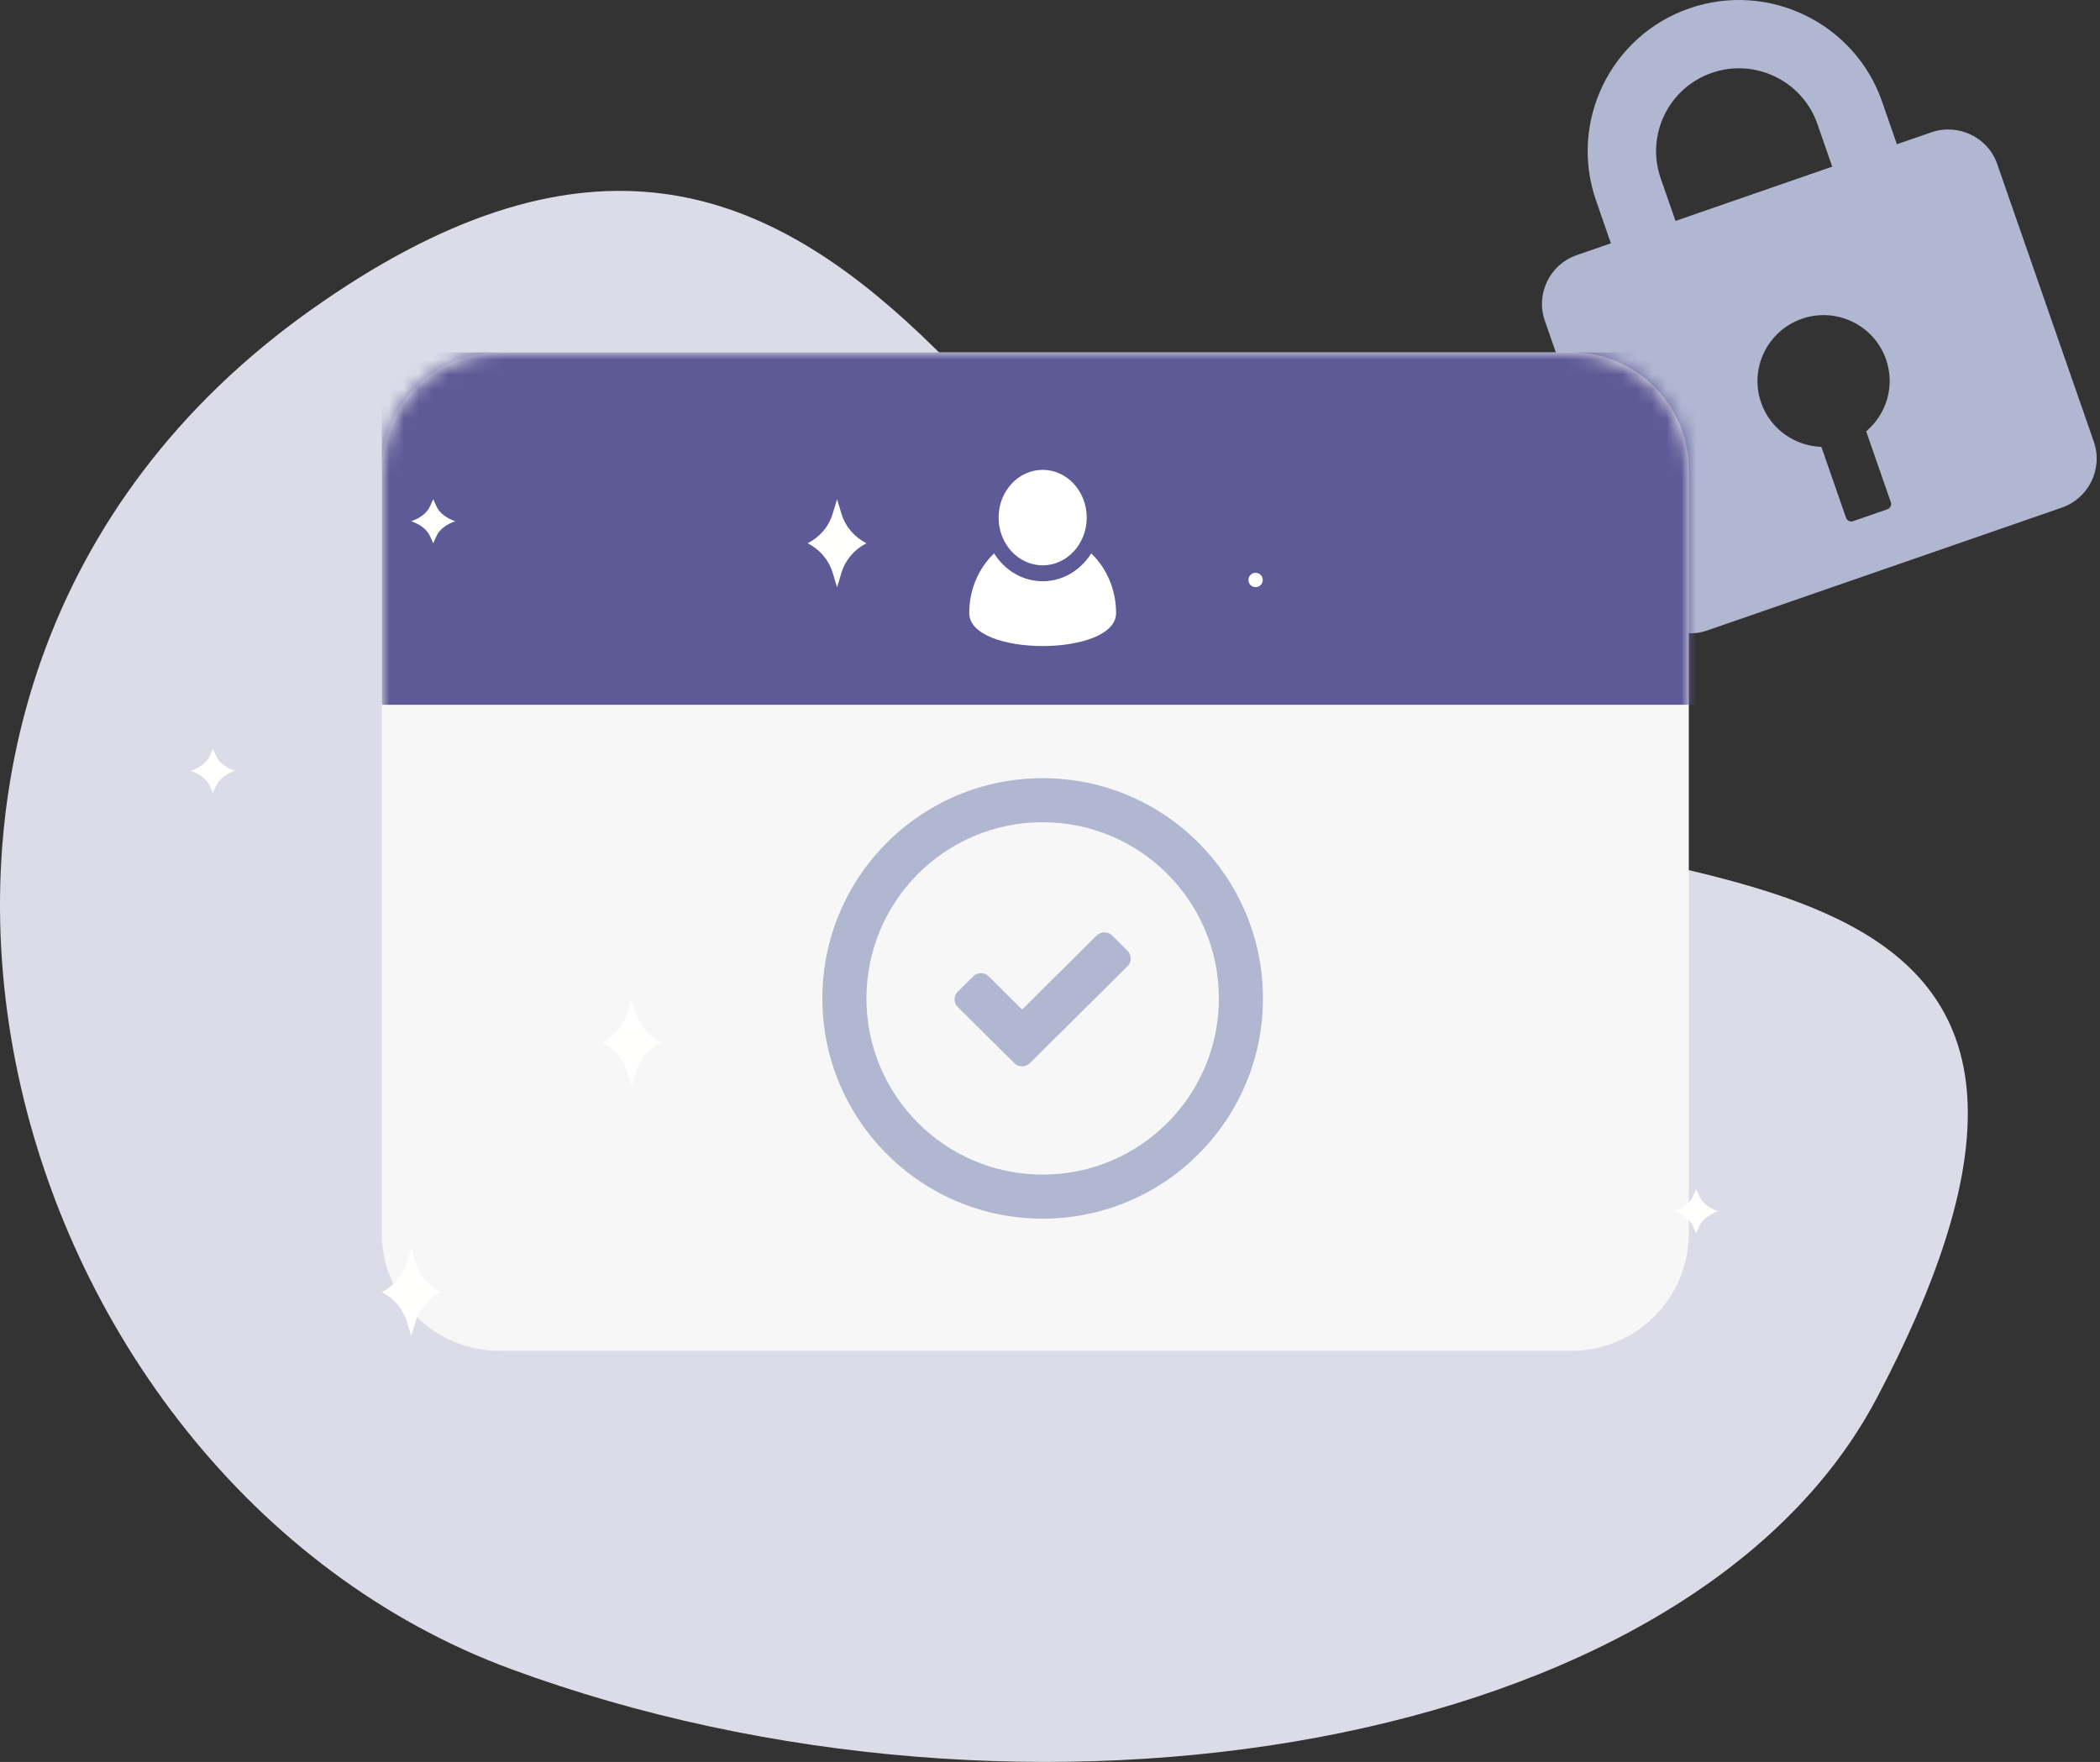 <?xml version="1.0" encoding="UTF-8"?>
<svg width="143px" height="120px" viewBox="0 0 143 120" version="1.1" xmlns="http://www.w3.org/2000/svg" xmlns:xlink="http://www.w3.org/1999/xlink">
    <rect x="0" y="0" width="143" height="120" fill="#333333" stroke="none"/>
    <!-- Generator: Sketch 52.4 (67378) - http://www.bohemiancoding.com/sketch -->
    <title>Password02</title>
    <desc>Created with Sketch.</desc>
    <defs>
        <path d="M8,0 L81,0 C85.418,-8.11624501e-16 89,3.582 89,8 L89,60 C89,64.418 85.418,68 81,68 L8,68 C3.582,68 -3.49860538e-14,64.418 -3.55271368e-14,60 L-3.55271368e-14,8 C-3.60682198e-14,3.582 3.582,8.11624501e-16 8,0 Z" id="path-1"></path>
        <path d="M15,30 C6.716,30 0,23.284 0,15 C0,6.716 6.716,0 15,0 C23.284,0 30,6.716 30,15 C30,23.284 23.284,30 15,30 Z M15,27 C21.627,27 27,21.627 27,15 C27,8.373 21.627,3 15,3 C8.373,3 3,8.373 3,15 C3,21.627 8.373,27 15,27 Z" id="path-3"></path>
    </defs>
    <g id="Page-1" stroke="none" stroke-width="1" fill="none" fill-rule="evenodd">
        <g id="Reset-(Confirmed)" transform="translate(-228, -197)">
            <g id="Password02" transform="translate(228, 197)">
                <path d="M92.698,52.878 C68.967,38.685 57.765,-4.918 21.129,21.138 C-15.506,47.194 -0.315,100.729 34.793,113.675 C69.9,126.622 115.068,119.308 127.779,95.257 C149.499,54.159 108.617,62.399 92.698,52.878" id="Fill-24" fill="#DBDCE7"></path>
                <path d="M127.078,29.379 L128.758,34.209 C128.829,34.413 128.707,34.623 128.5,34.694 L126.183,35.497 C126.006,35.559 125.778,35.47 125.707,35.266 L124.027,30.436 C122.23,30.372 120.556,29.241 119.924,27.424 C119.111,25.088 120.355,22.525 122.703,21.711 C125.05,20.898 127.617,22.141 128.43,24.477 C129.062,26.294 128.45,28.216 127.078,29.379 Z M113.084,12.14 C112.062,9.202 113.622,5.982 116.566,4.963 C119.508,3.943 122.733,5.505 123.756,8.443 L124.766,11.349 L114.095,15.047 L113.084,12.14 Z M131.502,9.016 L129.17,9.824 L128.159,6.917 C126.295,1.556 120.405,-1.29 115.038,0.569 C109.668,2.429 106.819,8.304 108.684,13.664 L109.695,16.571 L107.356,17.381 C105.538,18.011 104.56,20.02 105.192,21.837 L111.772,40.751 C112.413,42.595 114.428,43.572 116.247,42.942 L140.393,34.576 C142.241,33.936 143.219,31.922 142.577,30.078 L135.998,11.164 C135.366,9.347 133.35,8.376 131.502,9.016 Z" id="Fill-7" fill="#B1B6D1"></path>
                <g id="Group-5" transform="translate(26, 24)">
                    <g id="Rectangle">
                        <mask id="mask-2" fill="white">
                            <use xlink:href="#path-1"></use>
                        </mask>
                        <use id="Mask" fill="#F7F7F7" xlink:href="#path-1"></use>
                        <g id="check" mask="url(#mask-2)">
                            <g transform="translate(30, 29)">
                                <g id="Path-7" stroke-width="1" fill="none">
                                    <mask id="mask-4" fill="white">
                                        <use xlink:href="#path-3"></use>
                                    </mask>
                                    <use id="Mask" fill="#B1B6D1" xlink:href="#path-3"></use>
                                </g>
                                <path d="M20.783,12.804 L14.125,19.41 C13.981,19.553 13.805,19.625 13.599,19.625 C13.392,19.625 13.217,19.553 13.072,19.41 L9.217,15.585 C9.072,15.441 9,15.267 9,15.062 C9,14.858 9.072,14.684 9.217,14.54 L10.27,13.495 C10.414,13.352 10.59,13.28 10.796,13.28 C11.003,13.28 11.178,13.352 11.323,13.495 L13.599,15.761 L18.677,10.715 C18.822,10.572 18.997,10.5 19.204,10.5 C19.41,10.5 19.586,10.572 19.73,10.715 L20.783,11.76 C20.928,11.903 21,12.077 21,12.282 C21,12.487 20.928,12.661 20.783,12.804 Z" id="Shape" fill="#B1B6D1"></path>
                            </g>
                        </g>
                        <rect fill="#5E5A97" mask="url(#mask-2)" x="0" y="0" width="90" height="24"></rect>
                    </g>
                    <path d="M17.305,45.009 L17,44 L16.695,45.009 C16.438,45.858 15.827,46.575 15,47 C15.827,47.423 16.438,48.142 16.695,48.991 L17,50 L17.305,48.991 C17.562,48.142 18.173,47.423 19,47 C18.173,46.575 17.562,45.858 17.305,45.009" id="Fill-40" fill="#FFFFFE"></path>
                    <path d="M3.729,10.504 L3.5,10 L3.271,10.504 C3.078,10.929 2.62,11.288 2,11.5 C2.62,11.712 3.078,12.071 3.271,12.496 L3.5,13 L3.729,12.496 C3.922,12.071 4.38,11.712 5,11.5 C4.38,11.288 3.922,10.929 3.729,10.504" id="Fill-42" fill="#FFFFFE"></path>
                    <path d="M45,14.503 C43.343,14.503 42,13.048 42,11.252 C42,9.456 43.343,8 45,8 C46.657,8 48,9.456 48,11.252 C48,13.048 46.657,14.503 45,14.503 Z M48.308,13.691 C49.345,14.684 50,16.137 50,17.755 C50,20.748 40,20.748 40,17.755 C40,16.137 40.655,14.684 41.692,13.691 C42.412,14.836 43.625,15.587 45,15.587 C46.375,15.587 47.588,14.836 48.308,13.691 Z" id="icon" fill="#FFFFFF"></path>
                </g>
                <path d="M28.305,86.009 L28,85 L27.695,86.009 C27.438,86.858 26.827,87.575 26,88 C26.827,88.423 27.438,89.142 27.695,89.991 L28,91 L28.305,89.991 C28.562,89.142 29.173,88.423 30,88 C29.173,87.575 28.562,86.858 28.305,86.009" id="Fill-40" fill="#FFFFFE"></path>
                <path d="M115.729,81.504 L115.5,81 L115.271,81.504 C115.078,81.929 114.621,82.288 114,82.499 C114.621,82.712 115.078,83.07 115.271,83.496 L115.5,84 L115.729,83.496 C115.922,83.07 116.379,82.712 117,82.499 C116.379,82.288 115.922,81.929 115.729,81.504" id="Fill-41" fill="#FFFFFE"></path>
                <path d="M14.729,51.504 L14.5,51 L14.271,51.504 C14.078,51.929 13.62,52.288 13,52.5 C13.62,52.712 14.078,53.071 14.271,53.496 L14.5,54 L14.729,53.496 C14.922,53.071 15.38,52.712 16,52.5 C15.38,52.288 14.922,51.929 14.729,51.504" id="Fill-42" fill="#FFFFFE"></path>
                <path d="M57.305,35.008 L57,34 L56.695,35.008 C56.438,35.858 55.826,36.576 55,37 C55.826,37.423 56.438,38.141 56.695,38.991 L57,40 L57.305,38.991 C57.562,38.141 58.173,37.423 59,37 C58.173,36.576 57.562,35.858 57.305,35.008" id="Fill-39" fill="#FFFFFE"></path>
                <path d="M85.016,39.559 C85.048,39.826 85.291,40.017 85.559,39.985 C85.826,39.952 86.017,39.709 85.984,39.441 C85.952,39.173 85.709,38.983 85.441,39.015 C85.174,39.048 84.983,39.291 85.016,39.559" id="Fill-63" fill="#FFFFFE"></path>
            </g>
        </g>
    </g>
</svg>
